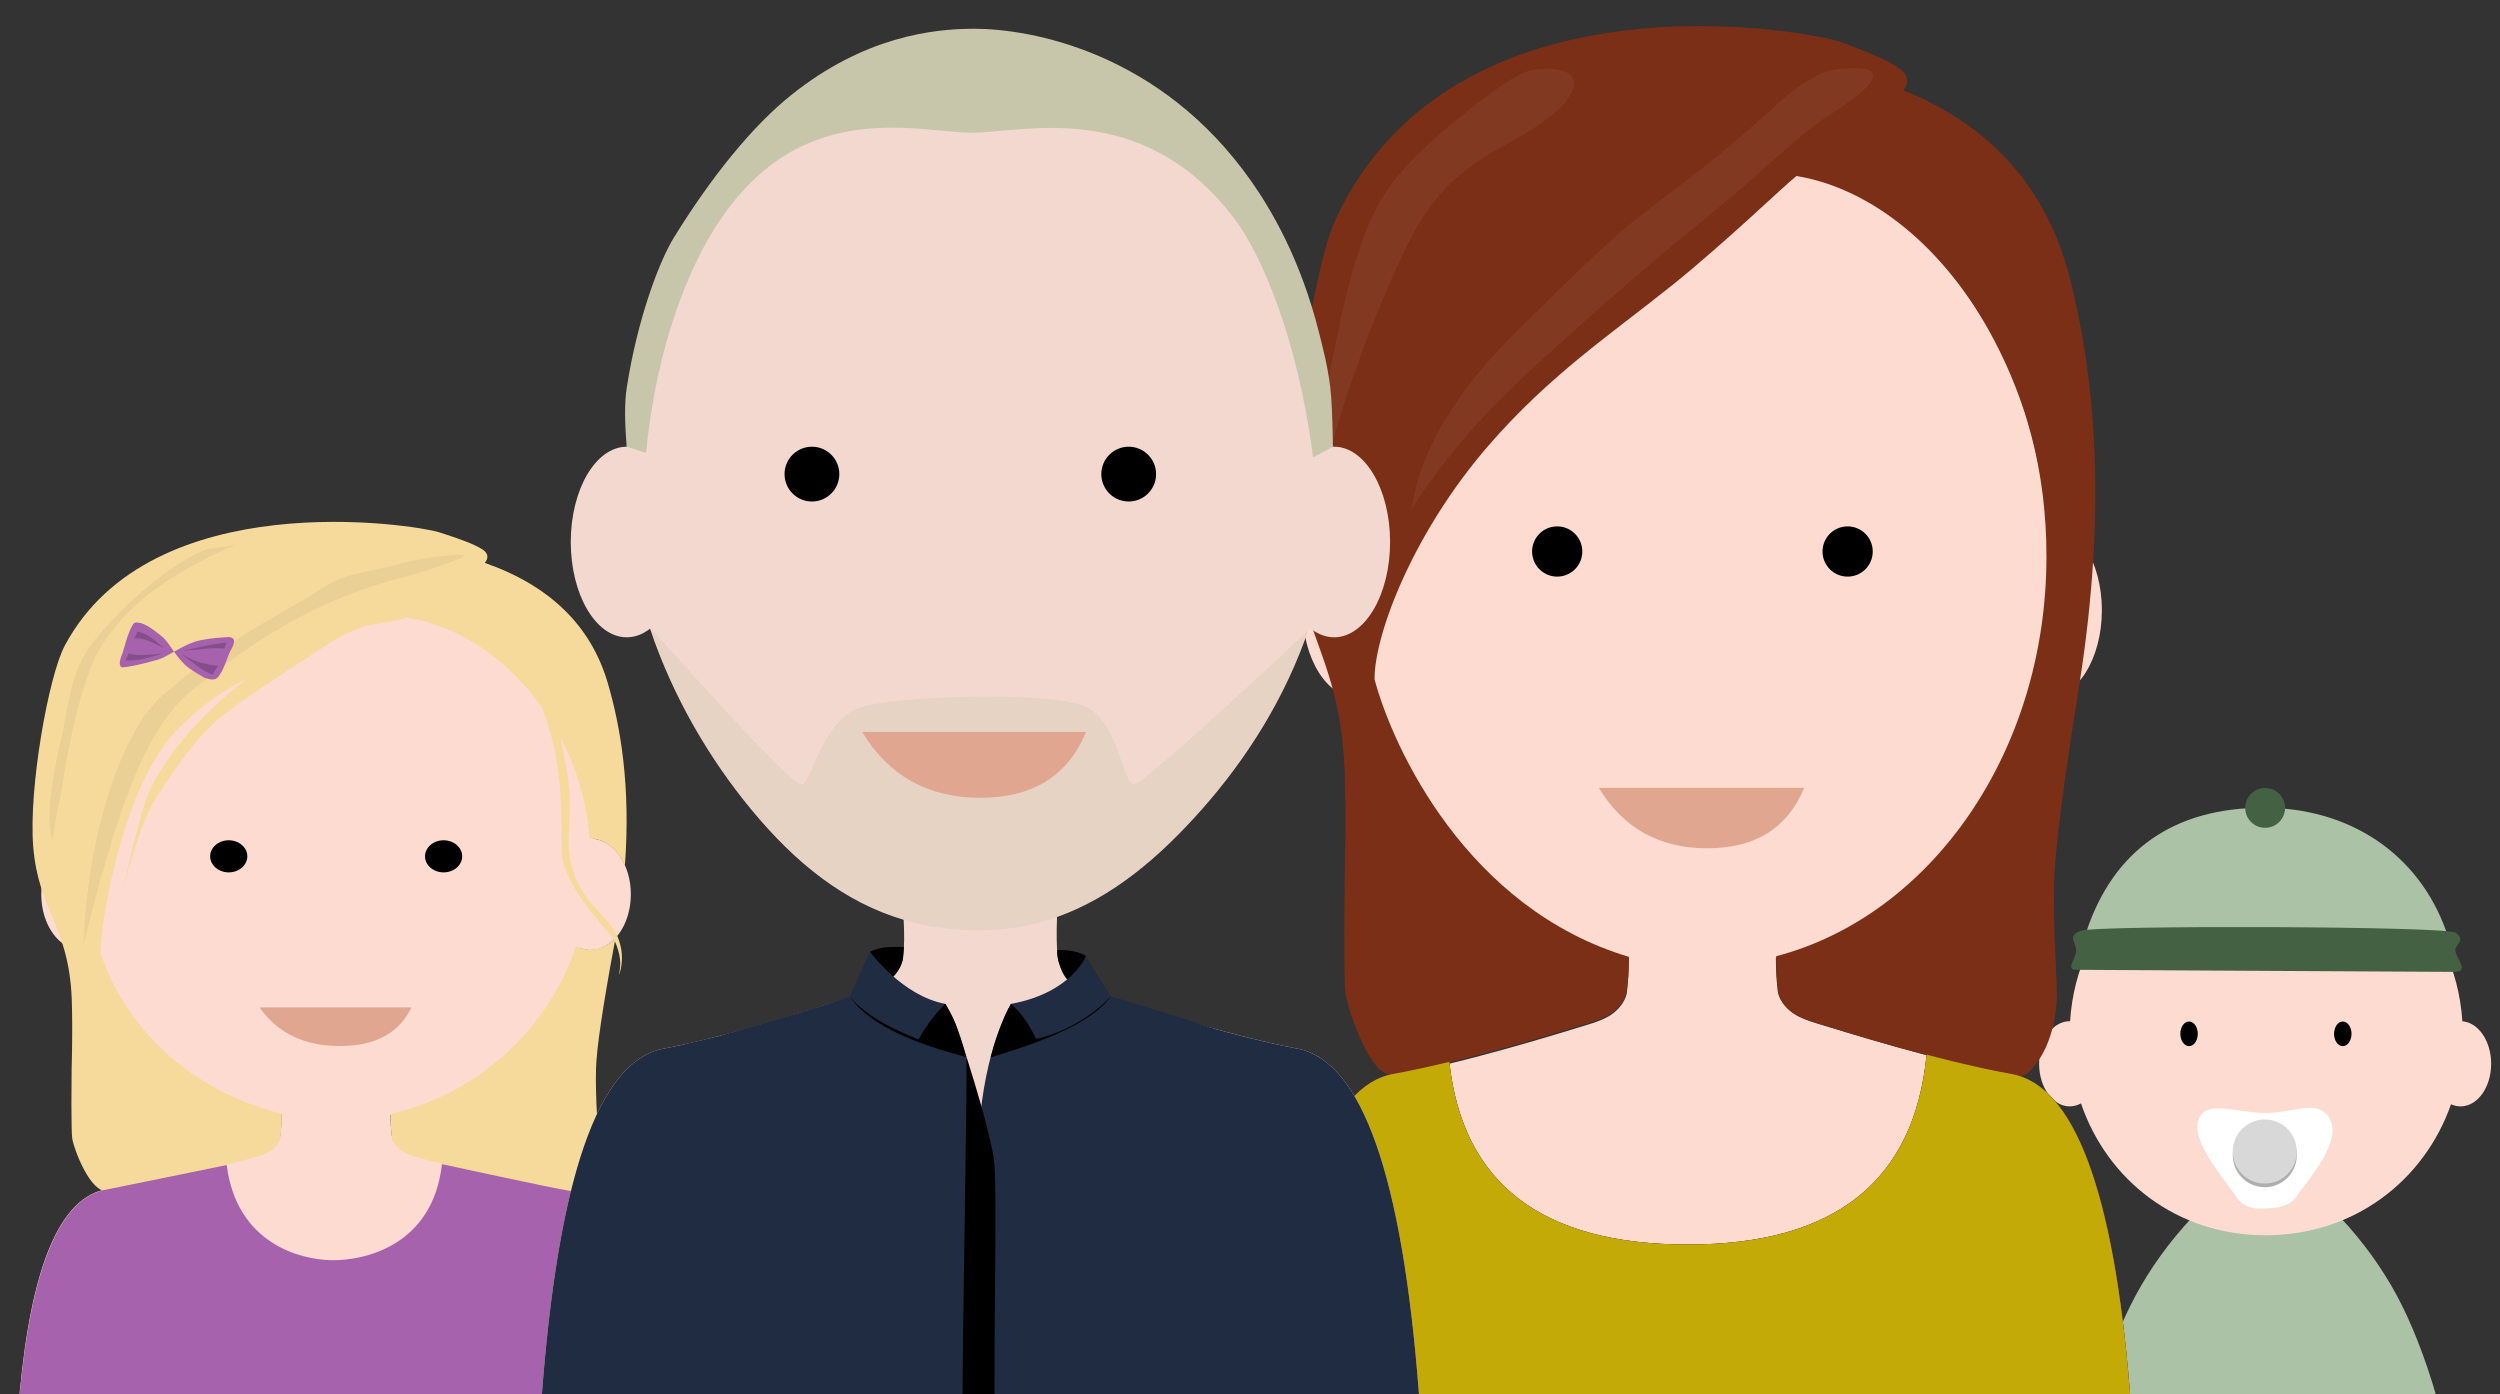 <svg id="eb4PDIFmNWU1" xmlns="http://www.w3.org/2000/svg" viewBox="0 0 1415 789" shape-rendering="geometricPrecision" text-rendering="geometricPrecision"><rect x="0" y="0" width="1415" height="789" fill="#333333" stroke="none"/><g transform="translate(-1523.053-3023.359)" clip-rule="evenodd"><g transform="matrix(1 0 0 1.054 1594.26 1438.57)" clip-rule="evenodd"><g clip-path="url(#eb4PDIFmNWU79)" clip-rule="evenodd"><g><g transform="matrix(1 0 0 0.949-98.318 907.028)" clip-rule="evenodd"><g transform="matrix(1.236 0 0 1.236 1309.178 1236.763)" clip-rule="evenodd"><g transform="translate(-103.5-147.5)" clip-rule="evenodd"><g clip-rule="evenodd"><path d="M26,295c5.295-18.179,11.329-33.592,18.102-46.24C50.876,236.113,59.48,224.193,69.914,213L104,218.969L138.086,213c10.434,11.193,19.038,23.113,25.812,35.76C170.671,261.408,176.705,276.821,182,295h-156Z" clip-rule="evenodd" fill="#abc2a6" fill-rule="evenodd" stroke-linejoin="round" stroke-miterlimit="2"/><path d="M103.716,37c47.594,0,87.056,38.004,90.096,86.033C201.166,123.618,207,132.11,207,142.5c0,10.77-6.268,19.5-14,19.5-1.529,0-3.002-.342-4.379-.973C176.346,196.047,144.173,221,103.716,221c-40.61,0-72.528-25.143-84.546-60.373C17.571,161.513,15.826,162,14,162c-7.732,0-14-8.73-14-19.5s6.268-19.5,14-19.5c.062,0,.125.001.187.002C17.2,74.988,56.132,37,103.716,37Z" clip-rule="evenodd" fill="#fddbd0" fill-rule="evenodd" stroke-linejoin="round" stroke-miterlimit="2"/><ellipse rx="4" ry="5.636" transform="translate(68.66 128.783)" clip-rule="evenodd" fill-rule="evenodd" stroke-linejoin="round" stroke-miterlimit="2"/><ellipse rx="4" ry="5.636" transform="translate(139.058 128.783)" clip-rule="evenodd" fill-rule="evenodd" stroke-linejoin="round" stroke-miterlimit="2"/><g transform="translate(72.495 162.653)" clip-rule="evenodd"><g transform="matrix(1 0 0-1 0 46.159)" clip-rule="evenodd"><path d="M30.505,0.078c7.701,0,12.722,1.912,15.062,5.734c3.511,5.734,24.251,27.492,12.938,38-5.621,5.222-15.526.117-26.848,0-11.466-.118-24.346,4.688-29.152,0-9.553-9.317,11.017-31.513,14.989-38c2.648-4.324,6.984-6.236,13.011-5.734Z" clip-rule="evenodd" fill="#fff" fill-rule="evenodd" stroke-linejoin="round" stroke-miterlimit="2"/></g><circle r="14.662" transform="translate(30.842 21.685)" clip-rule="evenodd" fill="#afadad" fill-rule="evenodd" stroke-linejoin="round" stroke-miterlimit="2"/><circle r="14.662" transform="translate(30.842 20.009)" clip-rule="evenodd" fill="#d8d8d8" fill-rule="evenodd" stroke-linejoin="round" stroke-miterlimit="2"/></g><g transform="translate(14.7 0.715)" clip-rule="evenodd"><path d="M88.118,24.565c39.013-.013,70.906,20.745,83.686,56.77h-164.882C19.563,43.469,47.491,24.58,88.118,24.565Z" clip-rule="evenodd" fill="#abc2a6" fill-rule="evenodd" stroke-linejoin="round" stroke-miterlimit="2"/><path d="M2.25,98.757c4.793,0,164.141.958,172.852.958c8.71,0-.749-7.666,1-10.972c1.748-3.307,3.697-3.89,0-6.962-3.698-3.073-164.279-3.456-171.462-.958s-1.871,5.66-2.39,9.551c-.518,3.89-4.793,8.383,0,8.383Z" clip-rule="evenodd" fill="#446144" fill-rule="evenodd" stroke-linejoin="round" stroke-miterlimit="2"/></g><g transform="translate(-1.43 1.538)" clip-rule="evenodd"><circle r="9.129" transform="translate(104.93 23.807)" clip-rule="evenodd" fill="#446144" fill-rule="evenodd" stroke-linejoin="round" stroke-miterlimit="2"/></g></g></g></g><g transform="matrix(1.236 0 0 1.236 991.203 1030.894)" clip-rule="evenodd"><g transform="translate(-196.5-314.5)" clip-rule="evenodd"><g clip-path="url(#eb4PDIFmNWU40)" clip-rule="evenodd"><g><g clip-rule="evenodd"><g transform="matrix(1 0 0 1.002 0-.114)" clip-rule="evenodd"><path d="M0,628c7.255-92.955,25.385-142.053,54.39-147.294c34.161-6.173,76.329-19.472,89.383-23.407c6.273-1.892,9.872-3.695,12.402-5.939c5.617-4.984,5.295-9.444,5.381-10.101.48-3.663.745-8.321.795-13.974-56.305-13.108-99.278-59.788-116.776-121.154C43.187,307.345,40.641,308,38,308c-13.807,0-25-17.909-25-40c0-21.842,10.941-39.594,24.533-39.993C44.169,131.701,112.135,56,195,56c82.866,0,151.734,75.703,158.461,172.01l.126-.005L354,228c13.807,0,25,17.909,25,40s-11.193,40-25,40c-2.999,0-5.875-.845-8.54-2.395-17.413,60.89-60.124,107.414-115.747,121.199.021,5.625.265,10.223.731,13.792.086.66-.236,5.135,5.381,10.136c2.53,2.253,6.129,4.062,12.402,5.96c13.054,3.95,55.222,17.296,89.383,23.491C366.615,485.443,384.745,534.715,392,628h-392Z" clip-rule="evenodd" fill="#fddbd0" fill-rule="evenodd" stroke-linejoin="round" stroke-miterlimit="2"/></g><path d="M27.951,89.822C81.695,-27.029,245.091,3.016,259.928,8.462s22.145,8.905,26.622,12.137c4.477,3.231,3.666,7.05,1.636,9.794c40.329,16.369,65.707,45.024,76.135,85.965c10.428,40.942,18.019,101.203,4.024,188.228-7.172,44.96-10.919,74.454-11.241,88.481-.483,21.042,1.306,43.559,1.306,51.208s-2.02,25.273-12.985,35.656c-3.121,2.956-8.429,2.745-15.923-.634l-2.12-.44-1.064-.225-2.134-.459-2.143-.472-1.073-.24-2.15-.488-2.154-.498-2.154-.507-2.155-.516-2.152-.523-2.148-.53-2.143-.536-2.135-.542-3.185-.82-2.108-.551-3.137-.831-3.099-.833-3.056-.834-3.998-1.108-2.933-.824-3.811-1.085-3.685-1.062-4.407-1.288-2.527-.747-4.762-1.421-5.011-1.514-10.217-3.111c-1.6-.494-3.021-.984-4.291-1.477l-.469-.186-.81-.335c-2.759-1.176-4.731-2.397-6.295-3.785-2.605-2.314-3.934-4.516-4.618-6.277l-.082-.218-.131-.377-.112-.362-.095-.344-.041-.166-.038-.162-.064-.309-.052-.289-.041-.27-.031-.25-.032-.333-.044-.726-.117-.954-.103-.961c-.033-.327-.064-.662-.094-1.003l-.043-.518-.08-1.069-.071-1.111-.061-1.155-.027-.593-.047-1.219-.02-.626-.034-1.284-.024-1.327-.008-.679-.012-2.104c70.805-18.561,123.768-93.436,123.768-182.979c0-40.463-9.913-72.374-24.12-99.383-22.133-42.074-56.123-69.211-90.345-74.835-5.845,4.576-32.893,30.748-56.853,49.935-28.591,22.897-56.151,41.142-84.261,73.561C64.011,232.371,45.924,278.901,45.924,300c8.475,31.805,42.54,105.05,116.523,127.113l-.007.749-.021,1.463-.015.715-.036,1.393-.047,1.346-.057,1.3-.067,1.253-.037.609-.082,1.183c-.099,1.325-.218,2.559-.357,3.701l-.075.601-.045.726-.046.455-.036.26-.046.28-.058.3-.034.156-.078.328-.095.344-.054.179-.121.369-.141.385c-.682,1.766-2.011,3.976-4.628,6.301-2.457,2.182-5.923,3.948-11.865,5.783l-13.004,3.955-5.354,1.606-4.159,1.232-4.406,1.288-2.752.794-3.78,1.08-2.913.822-2.971.828-3.025.832-3.071.835-3.112.833-2.095.553-2.109.551-3.184.82-2.135.542-2.143.536-2.148.53-2.153.523-2.154.516-2.693.633-2.691.617-2.148.483-2.676.588-2.664.568-2.648.548-.527.107-2.101.419c-1.745.343-3.475.67-5.184.979-10.581,1.915-21.106-30.875-21.826-37.905-.479-4.688-.593-21.333-.339-49.938l.091-4.334.078-4.247.043-2.783.037-2.744.031-2.706.024-2.667.018-2.628.012-2.59.005-3.812-.004-2.493-.011-2.455-.028-3.609-.026-2.358-.033-2.319-.04-2.28-.046-2.242-.049-2.03-.057-1.82c-.054-1.503-.121-2.972-.202-4.408l-.103-1.708c-.018-.282-.037-.563-.056-.842l-.121-1.662c-.064-.824-.132-1.636-.205-2.438l-.15-1.59c-.078-.787-.16-1.565-.247-2.332l-.177-1.521-.189-1.496c-.032-.247-.065-.493-.098-.738l-.203-1.457-.213-1.433-.222-1.41c-.038-.233-.076-.465-.115-.696l-.236-1.375-.244-1.354c-.083-.448-.167-.892-.253-1.332l-.261-1.312-.269-1.293-.276-1.273-.283-1.255-.29-1.237-.297-1.22-.303-1.205c-.051-.199-.102-.398-.154-.596l-.312-1.181-.317-1.166-.323-1.153c-.054-.191-.109-.382-.163-.571L25.5,300l-.507-1.669-.343-1.1-.346-1.089-.526-1.617-.532-1.599-.719-2.107-.725-2.085-1.281-3.609-1.892-5.291-.892-2.532-.662-1.912-.436-1.284-.646-1.942-.635-1.965-.415-1.326-.409-1.34-.402-1.354-.394-1.371c-.065-.23-.13-.46-.194-.692l-.382-1.398c-2.201-8.21-3.941-17.423-4.731-28.804-2.912-41.936,9.536-122.385,19.52-144.092Z" clip-rule="evenodd" fill="#7c2f17" fill-rule="evenodd" stroke-linejoin="round" stroke-miterlimit="2"/><path d="M98,32.551C73.196,51.081,56.836,67.045,48.918,80.442c-12.365,20.924-18.681,55.597-22.669,74.992-7.818,38.023-9.652,62.888-5.503,74.593c1.1-15.458,2.934-27.77,5.503-36.936C38.333,149.978,55.041,112.273,63,97.121c16.731-31.85,38.953-38.564,55.073-48.874c25.679-16.424,25.483-30.588,0-27.102-3.712.507-10.403,4.309-20.073,11.406Z" clip-rule="evenodd" fill="#fff" fill-opacity="0.05" fill-rule="evenodd" stroke-linejoin="round" stroke-miterlimit="2"/><path d="M235,32.551C216.343,49.613,199.06,64.1,183.152,76.01c-23.863,17.866-29.338,22.371-72.051,64.616C82.626,168.789,66.592,195.904,63,221.971c13.061-20.931,31.419-42.283,55.073-64.056c35.482-32.659,58.373-51.85,82.843-71.751c24.469-19.902,38.037-34.745,54.157-45.054c25.679-16.424,25.483-23.451,0-19.965-3.712.507-10.403,4.309-20.073,11.406Z" clip-rule="evenodd" fill="#fff" fill-opacity="0.05" fill-rule="evenodd" stroke-linejoin="round" stroke-miterlimit="2"/><circle r="11.5" transform="translate(129.573 241.527)" clip-rule="evenodd" fill-rule="evenodd" stroke-linejoin="round" stroke-miterlimit="2"/><circle r="11.5" transform="translate(262.573 241.527)" clip-rule="evenodd" fill-rule="evenodd" stroke-linejoin="round" stroke-miterlimit="2"/><path d="M148.664,349.753c11.126,18.428,27.678,27.642,49.656,27.642s36.755-9.214,44.331-27.642h-93.987Z" clip-rule="evenodd" fill="#e0a690" fill-rule="evenodd" stroke-linejoin="round" stroke-miterlimit="2"/><path d="M298.73,471.877l2.718.708l3.19.817l2.137.54l3.218.798l1.075.262l2.152.52l3.229.765l3.227.743l2.146.483l2.141.472l1.067.232l2.128.453l2.646.548l2.626.527c1.744.343,3.472.67,5.18.979c28.715,5.202,46.771,53.492,54.169,144.871l.221,3.783h-392c7.255-93.182,25.385-143.4,54.39-148.654c1.708-.309,3.436-.636,5.18-.979l2.626-.527l2.646-.548l2.128-.453l2.672-.585l2.682-.602l2.15-.493l2.153-.503l2.153-.512l1.389-.335c6.021,55.754,42.426,83.63,109.216,83.63c67.296,0,103.744-28.98,109.345-86.94Z" clip-rule="evenodd" fill="#2f346e" fill-rule="evenodd" stroke-linejoin="round" stroke-miterlimit="2"/><path d="M298.73,471.877l2.718.708l3.19.817l2.137.54l3.218.798l1.075.262l2.152.52l3.229.765l3.227.743l2.146.483l2.141.472l1.067.232l2.128.453l2.646.548l2.626.527c1.744.343,3.472.67,5.18.979c28.715,5.202,46.771,53.492,54.169,144.871l.221,3.783h-392c7.255-93.182,25.385-143.4,54.39-148.654c1.708-.309,3.436-.636,5.18-.979l2.626-.527l2.646-.548l2.128-.453l2.672-.585l2.682-.602l2.15-.493l2.153-.503l2.153-.512l1.389-.335c6.021,55.754,42.426,83.63,109.216,83.63c67.296,0,103.744-28.98,109.345-86.94Z" clip-rule="evenodd" fill="#9e3311" fill-rule="evenodd" stroke-linejoin="round" stroke-miterlimit="2"/><path d="M298.73,471.877l2.718.708l3.19.817l2.137.54l3.218.798l1.075.262l2.152.52l3.229.765l3.227.743l2.146.483l2.141.472l1.067.232l2.128.453l2.646.548l2.626.527c1.744.343,3.472.67,5.18.979c28.715,5.202,46.771,53.492,54.169,144.871l.221,3.783h-392c7.255-93.182,25.385-143.4,54.39-148.654c1.708-.309,3.436-.636,5.18-.979l2.626-.527l2.646-.548l2.128-.453l2.672-.585l2.682-.602l2.15-.493l2.153-.503l2.153-.512l1.389-.335c6.021,55.754,42.426,83.63,109.216,83.63c67.296,0,103.744-28.98,109.345-86.94Z" clip-rule="evenodd" fill="#c4aa06" fill-rule="evenodd" stroke-linejoin="round" stroke-miterlimit="2"/></g></g><clipPath id="eb4PDIFmNWU40"><rect width="393" height="629" rx="0" ry="0" clip-rule="evenodd" fill-rule="evenodd" stroke-linejoin="round" stroke-miterlimit="2"/></clipPath></g></g></g><g transform="matrix(1.236 0 0 1.236 217.318 1171.138)" clip-rule="evenodd"><g transform="translate(-145-201)" clip-rule="evenodd"><g clip-rule="evenodd"><path d="M0,401c5.367-59.658,18.78-91.168,40.238-94.532c25.271-3.962,56.467-12.497,66.124-15.023c4.641-1.214,7.304-2.371,9.176-3.811c4.155-3.199,3.917-6.061,3.981-6.483.346-2.291.541-5.19.584-8.695-41.149-8.577-72.574-38.088-85.57-76.843-1.888.898-3.919,1.387-6.033,1.387C18.283,197,10,185.583,10,171.5s8.283-25.5,18.5-25.5h-.176C32.816,83.93,83.396,35,145.129,35c61.75,0,113.015,48.955,117.546,111.049c9.667.834,17.325,11.91,17.325,25.451c0,14.083-8.283,25.5-18.5,25.5-1.821,0-3.58-.363-5.243-1.038-13.256,38.662-45.063,68.061-86.316,76.546.015,3.594.196,6.532.54,8.813.064.421-.174,3.28,3.981,6.473c1.872,1.439,4.535,2.595,9.176,3.807c9.657,2.522,40.853,11.045,66.124,15.001C271.22,309.961,284.633,341.427,290,401h-290Z" clip-rule="evenodd" fill="#fddbd0" fill-rule="evenodd" stroke-linejoin="round" stroke-miterlimit="2"/><path d="M192.217,5.762c10.967,3.477,16.369,5.684,19.678,7.747c3.309,2.062,2.71,4.5,1.209,6.251c29.81,10.448,48.569,28.737,56.277,54.868c5.878,19.927,10.595,47.332,7.889,83.706-3.268-7.22-9.141-12.334-15.77-12.334-.135,0-.27.002-.405.006-1.372-17.93-6.399-33.084-13.435-46.383c1.615,7.304,2.732,13.038,3.352,17.202c2.937,19.731-1.431,28.271,1.737,41.184c2.578,10.509,7.693,16.223,12.568,21.488l.608.656c2.728,2.945,5.344,5.805,7.352,9.353.756,1.336,2.775,6.377,2.636,11.418-.093,3.36-.596,5.899-1.508,7.615c1.428-4.819.792-10.121-1.906-15.904l.177.387c-.105.579-.212,1.16-.32,1.743-5.302,28.696-8.072,47.52-8.31,56.473-.357,13.43.966,27.802.966,32.684s-1.494,16.131-9.598,22.758c-1.044.853-2.42,1.293-4.126,1.319-2.064.031-4.612-.544-7.645-1.724l-1.566-.281-.787-.143-1.577-.294-1.584-.301-.793-.153-1.59-.311-1.591-.318-1.593-.324-1.593-.329-1.591-.334-1.588-.338-1.583-.343-1.578-.345-2.354-.524-1.559-.351-2.318-.531-2.291-.532-2.259-.532-2.956-.707-2.167-.526-2.817-.692-2.724-.678-3.257-.823-1.868-.476-3.52-.907-3.704-.966-7.552-1.986c-1.183-.316-2.233-.628-3.172-.943l-.347-.118-.599-.214c-2.039-.751-3.496-1.53-4.652-2.416-1.926-1.477-2.908-2.882-3.414-4.006l-.061-.14-.097-.24-.083-.231-.07-.22-.03-.106-.028-.103-.047-.197-.039-.185-.03-.172-.023-.159-.024-.213-.032-.463-.086-.61-.077-.613c-.024-.209-.047-.422-.069-.64l-.032-.331-.059-.682-.052-.709-.045-.737-.021-.379-.035-.778-.014-.399-.025-.82-.018-.846-.006-.434v-2.126c39.668-8.979,71.755-38.156,84.964-76.64c2.208.895,4.28,1.524,6.582,1.451c4.047-.13,7.697-1.604,10.73-4.602-2.311-3.541-16.669-17.153-22.724-33.461-1.122-3.02-1.305-6.754-1.312-11.622l.001-.845c.019-8.997.468-21.744-3.099-40.69-.826-4.388-2.725-10.871-5.699-19.448-16.284-23.185-39.357-38.048-62.575-41.342-1.972,1.333-9.309,2.125-18.388,3.757-6.62,2.444-12.233,5.178-16.838,8.201-2.115,1.389-4.241,2.78-6.366,4.167l-2.729,1.782c-14.846,9.689-29.338,19.127-39.035,26.63-11.676,9.035-21.177,23.358-30.008,36.578-5.652,8.461-11.152,23.655-16.5,45.584c3.843-18.024,7.392-32.094,10.648-42.209c2.47-7.676,13.227-30.65,46.822-56.805C94.432,77.968,85.513,82.921,72.5,95.88c-25.155,25.051-35.381,88.89-35.381,102.356c6.265,20.3,28.264,59.682,82.95,73.764l.088,1.446-.016.934-.01.456-.028.889-.034.86-.042.829-.049.8-.028.389-.06.755c-.074.845-.162,1.633-.265,2.362l-.055.384-.033.463-.034.29-.027.166-.034.179-.042.191-.026.1-.058.209-.07.22-.039.114-.09.236-.104.246c-.504,1.126-1.487,2.537-3.421,4.021-1.816,1.393-4.378,2.52-8.77,3.691l-9.613,2.525-3.957,1.024-3.074.786-3.257.823-2.034.507-2.795.689-2.152.524-2.197.529-2.235.531-2.27.533-2.301.531-1.548.354-1.559.351-2.354.524-1.578.345-1.584.343-1.588.338-1.591.334-1.592.329-1.991.404-1.989.394-1.587.308-1.979.375-1.969.363-1.957.35-.39.068-1.553.268c-1.289.218-2.568.427-3.831.625-7.822,1.221-15.601-19.707-16.133-24.194-.225-1.901-.341-6.882-.348-14.943v-1.372c.003-4.358.035-9.544.097-15.558l.068-2.766.057-2.71.032-1.777.027-1.751.023-1.727.018-1.702.013-1.678.009-1.653.004-2.433-.003-1.591-.008-1.567-.021-2.304-.02-1.504-.024-1.481-.029-1.455-.034-1.431-.036-1.295-.043-1.162c-.039-.96-.089-1.897-.149-2.814l-.076-1.09c-.014-.18-.027-.359-.042-.537l-.089-1.061c-.047-.526-.098-1.044-.151-1.556l-.112-1.015c-.057-.502-.118-.999-.182-1.488l-.131-.971-.139-.955c-.024-.157-.048-.314-.073-.471l-.15-.93-.157-.915-.165-.899c-.028-.149-.056-.297-.084-.445l-.175-.877-.181-.864c-.061-.286-.123-.57-.186-.851l-.193-.837-.199-.825-.204-.813-.209-.801-.215-.789-.219-.779-.224-.769c-.038-.127-.076-.254-.114-.38l-.231-.754-.234-.744-.239-.736c-.04-.122-.08-.244-.12-.365l-.368-1.082-.374-1.066-.254-.701-.256-.696-.388-1.032-.394-1.02-.531-1.345-.536-1.331-.947-2.303-1.398-3.377-.66-1.616-.489-1.221-.322-.819-.478-1.24-.469-1.254-.307-.846-.302-.855-.297-.865-.292-.875c-.048-.146-.096-.293-.143-.441l-.282-.892c-1.627-5.241-2.913-11.121-3.498-18.385-2.152-26.766,7.049-78.112,14.429-91.967C60.473,-16.89,181.25,2.286,192.217,5.762Z" clip-rule="evenodd" fill="#f6da9c" fill-rule="evenodd" stroke-linejoin="round" stroke-miterlimit="2"/><path d="M72.5,20.544C54.15,32.388,37.703,50.148,31.846,58.711C22.698,72.085,22.369,86.69,19.419,99.087c-5.784,24.303-7.141,40.196-4.071,47.678.813-9.881,3.16-17.518,4.071-23.609c4.592-30.728,11.626-54.712,17.514-64.397C49.31,38.402,68.526,26.963,80.452,20.374c18.997-10.498,25.75-9.348,6.898-7.12-2.746.324-7.696,2.754-14.85,7.29Z" clip-rule="evenodd" fill-opacity="0.05" fill-rule="evenodd" stroke-linejoin="round" stroke-miterlimit="2"/><path d="M174.661,20.124c-17.958,4.718-24.812,4.047-36.581,11.66-17.653,11.419-40.304,21.054-71.903,48.055C45.111,97.84,30.773,149.227,29.354,194.468C49.605,112.347,63.32,90.582,80.819,76.666c26.249-20.875,46.468-32.886,66.998-41.134c18.863-7.579,24.32-7.704,37.277-11.919c20.291-6.601,25.628-8.99,6.776-6.762-2.746.325-8.605,1.013-17.209,3.273Z" clip-rule="evenodd" fill-opacity="0.05" fill-rule="evenodd" stroke-linejoin="round" stroke-miterlimit="2"/><ellipse rx="8.508" ry="7.35" transform="translate(95.858 154.115)" clip-rule="evenodd" fill-rule="evenodd" stroke-linejoin="round" stroke-miterlimit="2"/><ellipse rx="8.508" ry="7.35" transform="translate(194.251 154.115)" clip-rule="evenodd" fill-rule="evenodd" stroke-linejoin="round" stroke-miterlimit="2"/><path d="M109.981,223.29c8.231,11.778,20.476,17.667,36.735,17.667c16.26,0,27.192-5.889,32.796-17.667h-69.531Z" clip-rule="evenodd" fill="#e0a690" fill-rule="evenodd" stroke-linejoin="round" stroke-miterlimit="2"/><g transform="matrix(1 0 0 1.004 0-1.115)" clip-rule="evenodd"><path d="M193.49,294.979c0,0,51.061,11.037,56.422,11.782c21.297,2.96,34.452,34.432,39.925,92.838l.163,1.779h-290c5.367-59.559,18.712-91.519,40.169-94.877c1.264-.198,54.762-11.131,54.762-11.131c4.454,35.636,33.414,43.179,48.071,43.406c15.211.235,46.345-6.751,50.488-43.797Z" clip-rule="evenodd" fill="#a662ad" fill-rule="evenodd" stroke-linejoin="round" stroke-miterlimit="2"/></g><g transform="translate(45.948 47.026)" clip-rule="evenodd"><path d="M1.052,20.584c-1.403-.504-1.403-2.501,0-5.99c1.056-2.629,2.433-9.582,4.996-13.69.559-.897,1.623-1.126,3.191-.689c2.452.534,5.91,2.694,10.373,6.481c3.163,2.682,4.985,7.458,10.125,12.594c1.41,1.409,4.469,3.441,9.176,6.096c2.801.991,4.717.991,5.747,0c2.981-2.867,4.705-10.161,6.195-12.693c2.261-3.843,1.946-5.842-.945-5.997-7.056.365-12.281,1.093-15.676,2.184-5.97,1.917-12.638,7-16.757,8.171C9.844,19.22,4.369,20.398,1.052,20.584Z" clip-rule="evenodd" fill="#a662ad" fill-rule="evenodd" stroke-linejoin="round" stroke-miterlimit="2"/><path d="M6.607,7.396L8.099,4.225c1.933.398,3.683,1.084,5.247,2.057c1.565.973,3.812,2.773,6.74,5.398-3.81-1.919-6.606-3.162-8.387-3.728s-3.478-.751-5.092-.556Z" clip-rule="evenodd" fill-opacity="0.2" fill-rule="evenodd" stroke-linejoin="round" stroke-miterlimit="2"/><path d="M2.607,17.396l1.492-3.171c1.666.477,3.624.716,5.873.716c2.25,0,5.437-.239,9.562-.716-4.472,1.467-7.831,2.386-10.078,2.757s-4.53.509-6.849.414Z" clip-rule="evenodd" fill-opacity="0.2" fill-rule="evenodd" stroke-linejoin="round" stroke-miterlimit="2"/><path d="M47.873,11.941L48.94,9.218c-3.386.358-6.553.842-9.502,1.449-2.95.608-6.545,1.407-10.786,2.398c5.621-.575,9.518-.95,11.691-1.124c2.174-.174,4.684-.174,7.53,0Z" clip-rule="evenodd" fill-opacity="0.2" fill-rule="evenodd" stroke-linejoin="round" stroke-miterlimit="2"/><path d="M42.547,23.873l2.44-4.021c-2.443-.24-4.978-.682-7.603-1.326-2.626-.643-5.87-2.13-9.732-4.461c4.701,3.516,7.733,5.792,9.097,6.826c1.365,1.034,3.297,2.028,5.798,2.982Z" clip-rule="evenodd" fill-opacity="0.2" fill-rule="evenodd" stroke-linejoin="round" stroke-miterlimit="2"/></g></g></g></g><g transform="matrix(1.236 0 0 1.236 582.034 1032.743)" clip-rule="evenodd"><g transform="translate(-208.5-314)" clip-rule="evenodd"><g clip-path="url(#eb4PDIFmNWU77)" clip-rule="evenodd"><g><g transform="translate(7.468 0)" clip-rule="evenodd"><path d="M0,628.206c7.441-101.63,26.037-155.311,55.787-161.041c35.037-6.749,78.288-21.289,91.677-25.592c6.434-2.068,10.126-4.039,12.721-6.493c5.761-5.448,5.431-10.325,5.519-11.044.465-3.78.525-9.084.18-15.91-27.015-8.006-49.378-25.684-70.215-51.007-18.413-22.376-35.349-50.671-45.924-82.264-3.249,2.54-6.866,3.955-10.677,3.955-14.156,0-25.631-19.532-25.631-43.626c0-24.095,11.475-43.627,25.631-43.627h.001C45.875,86.523,115.545,3.962,200.486,3.962c84.953,0,154.629,82.582,161.421,187.635.36-.027.724-.04,1.089-.04c14.155,0,25.63,19.532,25.63,43.627c0,24.094-11.475,43.626-25.63,43.626-4.096,0-7.968-1.635-11.402-4.543-10.778,32.048-28.58,59.95-48.767,82.852-19.921,22.601-41.474,40.746-66.718,49.722-.278,7.844-.194,13.576.251,17.195.088.719-.242,5.596,5.519,11.044c2.595,2.454,6.287,4.425,12.721,6.493c13.389,4.303,56.64,18.843,91.677,25.592c29.75,5.73,48.346,59.411,55.787,161.041h-402.064Z" clip-rule="evenodd" fill="#f2d8ce" fill-rule="evenodd" stroke-linejoin="round" stroke-miterlimit="2"/><g transform="translate(0 422.876)" clip-rule="evenodd"><path d="M249.388,1.9c-.39,4.077-2.294,10.579-5.699,11.996-3.708.755-7.738-8.97-7.544-14.736c0,0,8.112-.636,13.243,2.74Zm-83.39-4.21l-.2,2.674-.143,1.629-.048.497-.036.283-.048.306-.059.327-.035.171-.081.357-.097.376-.055.195-.124.403-.145.42c-.698,1.927-2.06,4.339-4.742,6.876-1.257,1.188,0,0-1.238,1.182-3.251-1.364-6.102-9.615-8.555-13.406c5.241-2.776,10.761-2.207,15.606-2.29Z" clip-rule="evenodd" fill-rule="evenodd" stroke-linejoin="round" stroke-miterlimit="2"/><path d="M249.382,1.854c3.108,5.52,9.385,15.404,11.39,18.456c11.282,3.18,23.306,7.138,48.415,15.102l3.272.891l2.192.588l3.301.87l1.102.287l2.207.567l3.313.834l3.309.811l2.202.527l2.195.514l1.095.253l2.183.494l2.713.598l2.694.574c1.788.374,3.561.731,5.312,1.069c29.453,5.673,47.973,58.342,55.56,158.006l.227,3.035L0,205.33C7.441,103.699,26.037,50.019,55.787,44.289c1.751-.338,3.524-.695,5.312-1.069l2.694-.574l17.01-4.031c32.255-8.992,48.148-13.89,60.334-18.177c1.491-3.269,6.815-15.158,9.255-20.6c0,0,14.768,20.294,34.608,23.936c14.887,24.416,14.887,67.595,14.887,67.595s.113-40.33,15.113-67.595c27.805-5.077,34.382-21.92,34.382-21.92Z" clip-rule="evenodd" fill="#202c42" fill-rule="evenodd" stroke-linejoin="round" stroke-miterlimit="2"/><path d="M141.35,20.646c9.792,13.855,31.601,21.724,53.201,27.504.656,8.103-1.701,119.575-1.701,157.18c8.182,0,8.182,0,14.614-.206c0-61.19,1.036-85.421,0-108.106-1.762-16.617-16.641-61.025-17.856-64.193-.81-2.111-2.346-5.129-4.608-9.051-2.25,1.769-8.472,9.155-12.361,16.249-8.491-3.41-22.758-9.42-31.289-19.377Z" clip-rule="evenodd" fill-rule="evenodd" stroke-linejoin="round" stroke-miterlimit="2"/><g transform="matrix(-1 0 0 1 460.302 0)" clip-rule="evenodd"><path d="M199.552,20.321c9.173,12.597,31.623,20.835,55.048,27.963-2.192-8.139-3.831-12.245-5.081-15.429-.834-2.123-2.008-5.163-4.195-9.094-4.213,3.247-8.282,9.263-11.536,16.021-7.64-1.412-23.153-7.483-34.236-19.461Z" clip-rule="evenodd" fill-rule="evenodd" stroke-linejoin="round" stroke-miterlimit="2"/></g></g><path d="M50.348,275.15c42.27,47.011,65.092,70.68,68.464,71.008c5.059.492,9.347-30.074,28.061-35.504c18.715-5.43,87.628-7.062,102.509,0c14.88,7.062,16.976,35.996,21.941,35.504c3.294-.327,29.878-23.78,79.75-70.361-10.825,31.405-28.38,58.785-48.246,81.322-28.682,32.54-60.745,55.843-102.341,55.843-43.604,0-75.7-20.458-104.817-55.843-17.58-21.364-33.814-48.124-44.451-77.999l-.87-3.97Z" clip-rule="evenodd" fill="#c8c6aa" fill-opacity="0.3" fill-rule="evenodd" stroke-linejoin="round" stroke-miterlimit="2"/><path d="M353.361,196.433c-7.083-55.02-23.929-93.337-36.025-109.279-42.081-55.462-97.056-39.378-119.813-39.378-26.474,0-82.483-18.243-120.998,48.516-8.108,14.053-23.676,46.852-28.589,98.086l-8.868-2.821c-1.009-11.456-1.009-20.453,0-26.992C43.9,133.245,53.926,106.72,60.61,95.882c17.098-27.723,35.871-51.009,53.802-65.349C147.65,3.951,178.957,0.206,198.128,0.206c25.606,0,85.264,10.391,127.023,69.948c8.939,12.749,22.484,35.402,30.971,69.327c1.473,5.887,3.84,14.466,5.126,25.084.604,4.984,1.005,13.981,1.202,26.992l-9.089,4.876Z" clip-rule="evenodd" fill="#c8c6aa" fill-rule="evenodd" stroke-linejoin="round" stroke-miterlimit="2"/><circle r="12.543" transform="translate(123.871 204.1)" clip-rule="evenodd" fill-rule="evenodd" stroke-linejoin="round" stroke-miterlimit="2"/><circle r="12.543" transform="translate(268.929 204.1)" clip-rule="evenodd" fill-rule="evenodd" stroke-linejoin="round" stroke-miterlimit="2"/><path d="M146.873,322.138c12.135,20.098,30.188,30.148,54.159,30.148s40.087-10.05,48.35-30.148h-102.509Z" clip-rule="evenodd" fill="#e0a690" fill-rule="evenodd" stroke-linejoin="round" stroke-miterlimit="2"/></g></g><clipPath id="eb4PDIFmNWU77"><rect width="417" height="628" rx="0" ry="0" clip-rule="evenodd" fill-rule="evenodd" stroke-linejoin="round" stroke-miterlimit="2"/></clipPath></g></g></g></g></g></g></g></g></svg>
